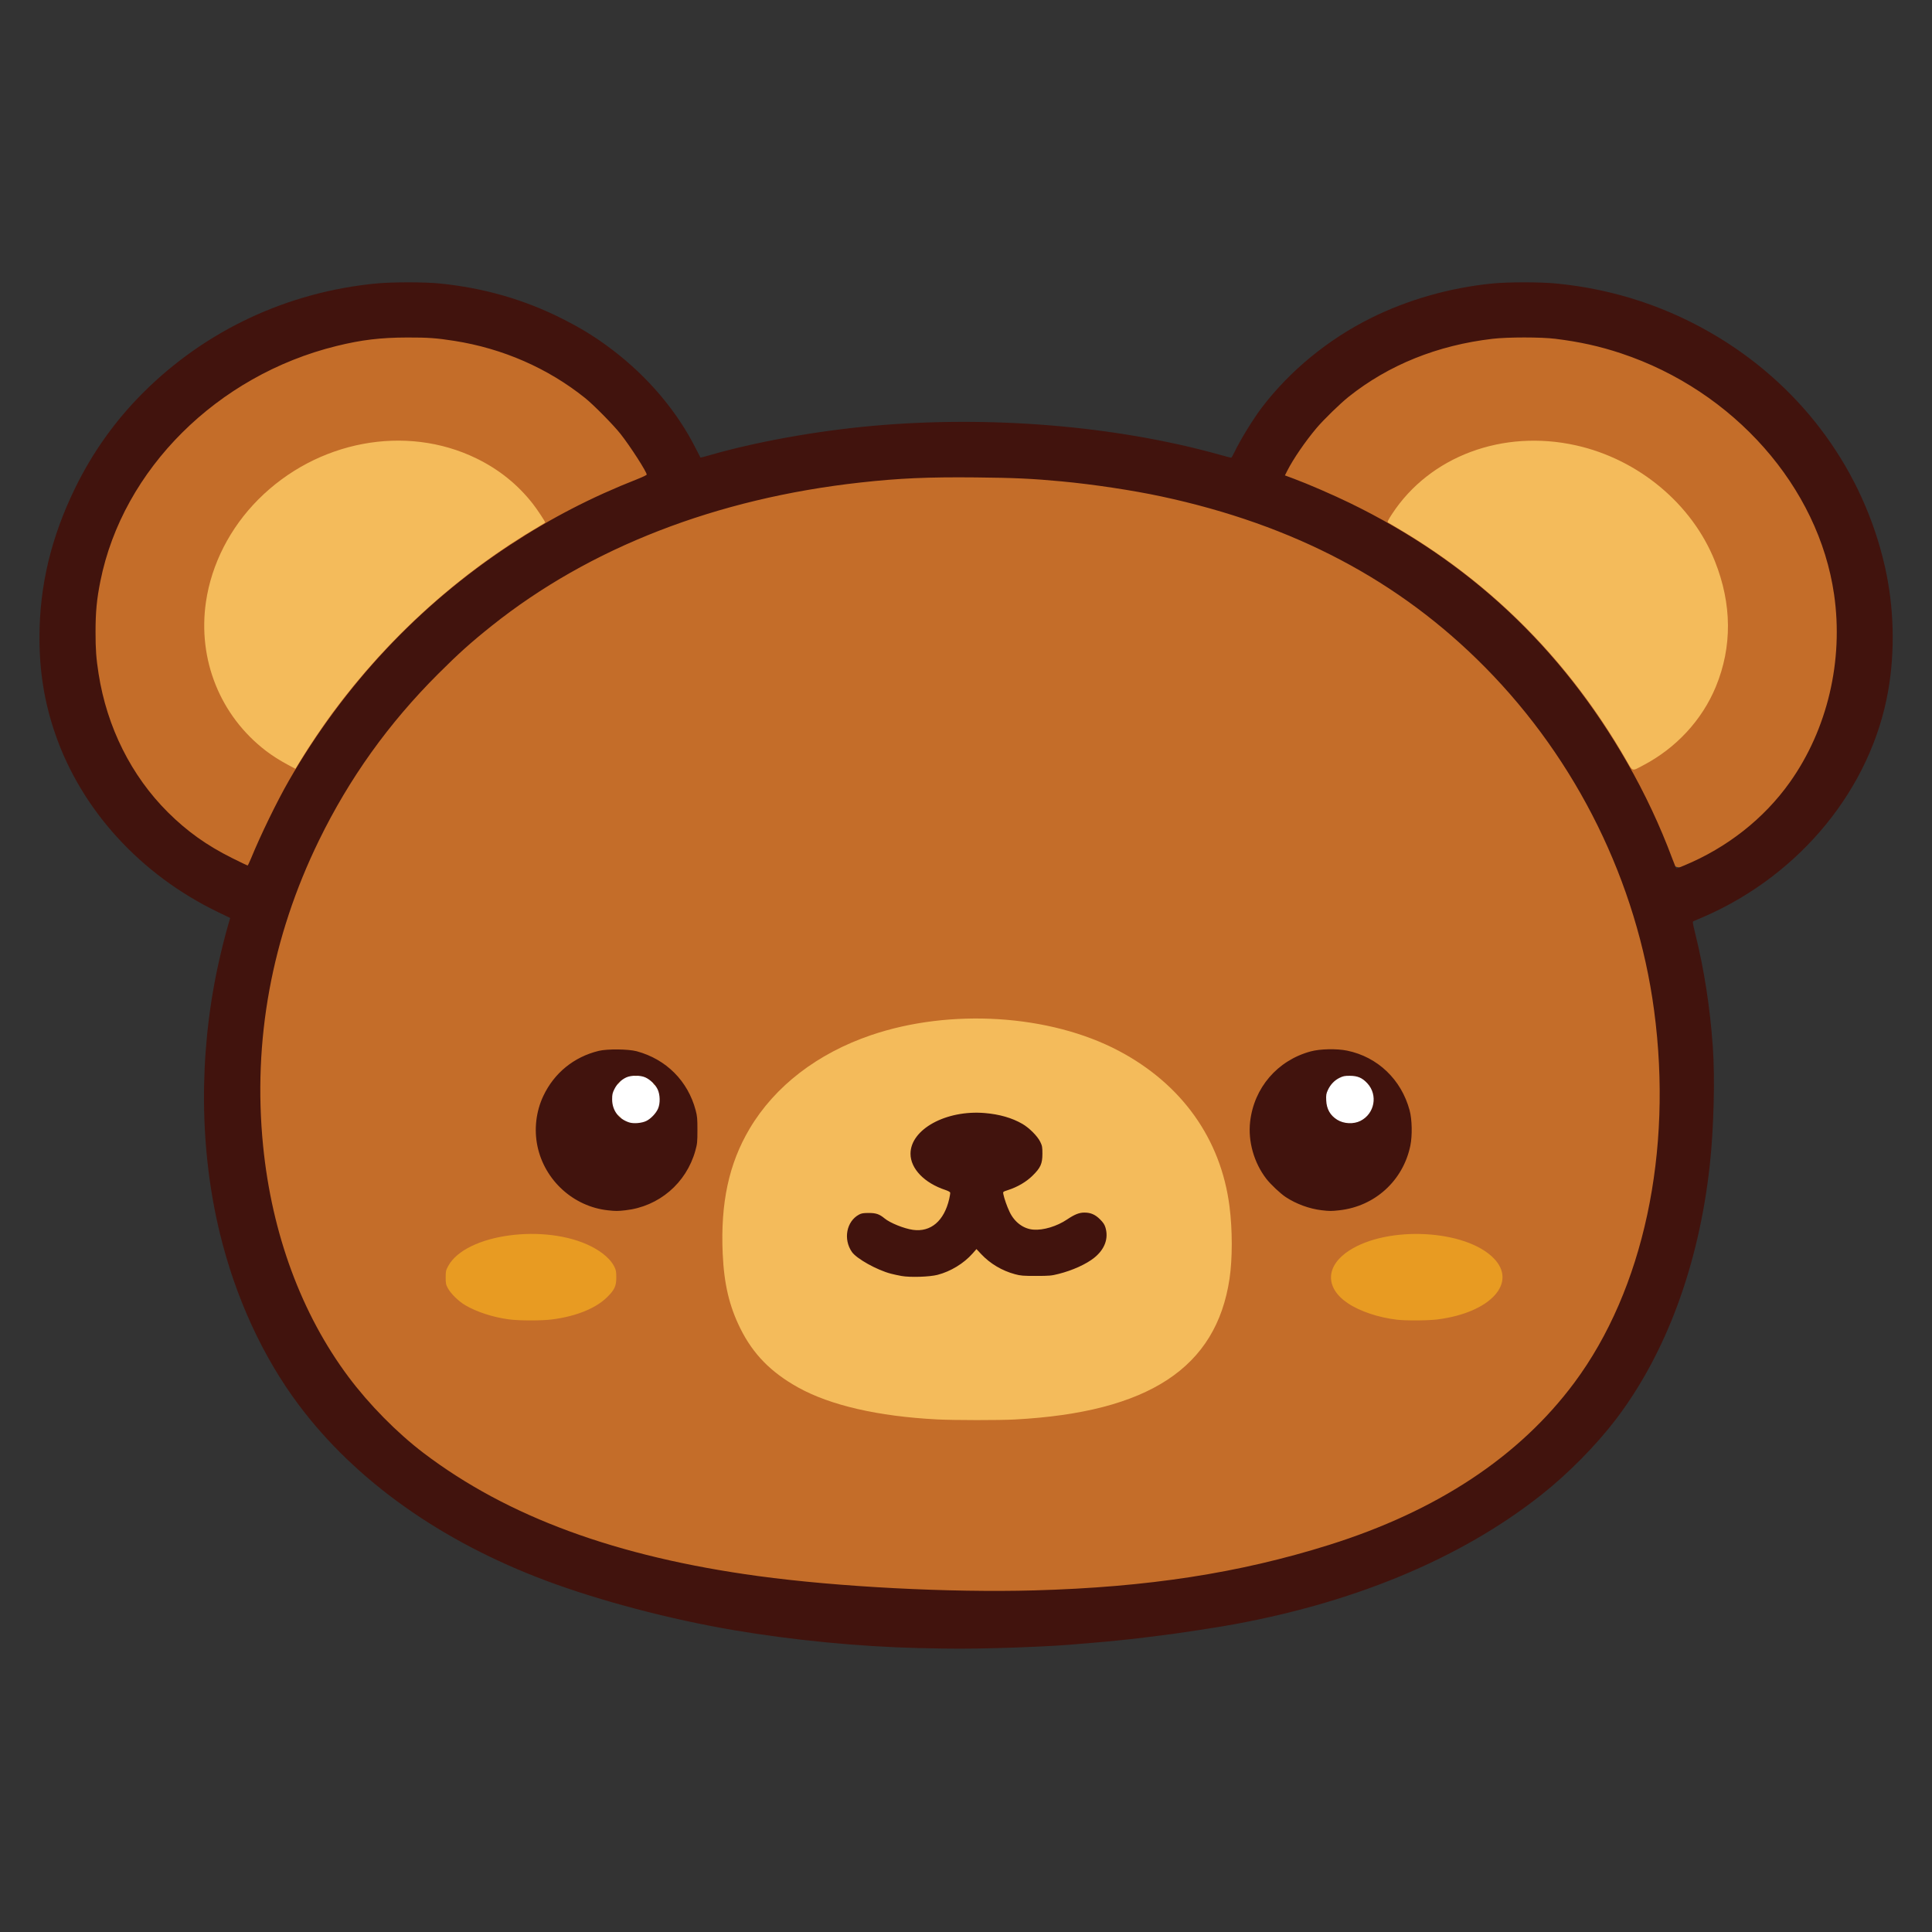 <?xml version="1.0" encoding="UTF-8"?>
<svg width="1e3" height="1e3" version="1.0" viewBox="0 0 750 750" xml:space="preserve" xmlns="http://www.w3.org/2000/svg" zoomAndPan="magnify"><rect x="0" y="0" width="750" height="750" fill="#333333" stroke="none"/><g transform="matrix(.389 0 0 .388 223.05 196.09)"><g transform="translate(-.302 240.49)"><path d="m-3.89 313.6h812.54v90.763h-812.54z" fill="#fff" stroke-width="1.853"/><path d="m948.02-411.94c-99.243-1.773-200.82 52.519-244.03 143.74 45.512 28.911 78.621 76.967 119.21 113.47-185.65-123.27-424.56-139.94-638-95.017-46.135 9.355-117 40.618-133.17 35.115 79.277-62.368-20.002-125.73-73.166-159.44-174.48-104.77-426.81 18.939-457.19 218.56-20.504 114.77 45.688 237.5 151.6 284.79 96.789-15.314 4.767 86.075 14.474 142.68-25.861 178.08 42.785 379.56 205.96 470.24 179.46 102.82 393.6 109.44 595.11 105.72 182.36-9.887 386.16-50.415 506.51-200.8 122.01-165.16 114.83-400.19 24.487-578.01-15.38-31.38-52.971-82.395-7.432-31.664 41.855 24.06 70.787 119.54 125 72.076 137.2-73.246 165.67-273.82 68.29-390.84-59.849-79.55-157.65-130.91-257.65-130.62zm-168.71 740.37c71.29 43.346-26.462 87.829-42.22 17.902 6.091-9.689 30.386-17.82 42.22-17.902zm-703.91-2.482c31.916 17.362-1.773 104.49-39.072 45.596-12.885-24.5 16.782-51.344 39.072-45.596z" fill="#c46d29"/><path d="m361.8 674.25c-58.51-3.036-106.3-14.067-138.35-31.929-27.234-15.182-45.015-33.384-57.753-59.122-11.017-22.261-16.219-44.391-17.579-74.777-2.269-50.723 6.189-90.104 26.851-125.02 25.157-42.513 67.598-75.291 121.2-93.605 79.063-27.013 178.38-20.722 247.1 15.654 62.974 33.334 101.96 88.152 110.59 155.5 3.012 23.512 3.034 52.452 0.056 72.516-13.239 89.186-80.89 133.69-214.12 140.86-15.929 0.857-60.851 0.813-78-0.077zm-317.31-303.49-1.818-2.062 2.062 1.818c1.134 1 2.062 1.928 2.062 2.062 0 0.588-0.607 0.109-2.307-1.818zm34.461-32.25c-0.933-1.19-0.906-1.216 0.283-0.283 1.249 0.98 1.647 1.596 1.029 1.596-0.156 0-0.746-0.591-1.312-1.312zm-34.779-0.938c0.747-0.825 1.526-1.5 1.732-1.5s-0.236 0.675-0.982 1.5c-0.747 0.825-1.526 1.5-1.732 1.5s0.236-0.675 0.982-1.5zm16.327-7.27c0.73-0.19 1.742-0.178 2.25 0.028 0.508 0.205-0.089 0.361-1.327 0.346-1.238-0.015-1.653-0.183-0.923-0.374zm988.62-316.89c-55.647-96.527-130.82-173.22-224.57-229.1-6.394-3.811-12.063-7.195-12.598-7.519-0.722-0.438 0.353-2.618 4.171-8.464 37.718-57.751 110.51-84.954 183.57-68.609 62.317 13.94 115.82 58.672 138.57 115.86 17.074 42.913 17.391 85.669 0.932 125.65-13.708 33.299-39.652 61.413-72.606 78.68-11.612 6.084-9.847 6.741-17.478-6.496zm-1334.6 6.064c-8.38-4.505-15.875-9.265-22.125-14.054-45.767-35.064-68.419-91.496-59.924-149.29 5.53-37.62 23.998-73.857 52.049-102.13 58.526-58.989 147.22-75.765 217.87-41.208 22.518 11.014 41.164 26.064 56.294 45.437 4.031 5.162 12.331 17.696 12.331 18.622 0 0.166-2.447 1.737-5.438 3.491-79.759 46.763-151.07 111.26-207.01 187.22-9.495 12.894-24.341 35.019-31.249 46.572-3.021 5.053-5.534 9.182-5.584 9.176-0.05-0.006-3.297-1.734-7.216-3.84z" fill="#f4bb5b"/><path d="m-65.39 574.15c-15.873-2.16-31.82-7.355-43.397-14.138-6.503-3.81-14.369-11.505-17.305-16.928-2.007-3.707-2.233-4.81-2.233-10.875 0-6.257 0.187-7.094 2.554-11.461 17.394-32.079 97.078-42.912 142.95-19.435 10.924 5.592 19.225 12.896 22.703 19.978 1.769 3.602 2.047 5.085 2.047 10.918 0 8.634-1.656 12.254-8.949 19.561-11.244 11.266-30.876 19.287-54.918 22.439-10.612 1.391-33.016 1.361-43.448-0.058zm886.44 0.363c-18.542-2.161-37.304-8.496-49.338-16.66-22.684-15.388-21.976-37.294 1.702-52.611 38.806-25.103 116.1-20.933 144.12 7.776 23.961 24.55-3.156 54.321-55.711 61.163-9.505 1.237-31.467 1.416-40.77 0.332z" fill="#e89b22"/><path d="m343.8 903.04c-59.743-1.451-125.98-7.899-185.25-18.036-63.422-10.846-132.69-29.155-186.38-49.263-105.08-39.357-190.57-100.25-247.16-176.04-35.976-48.183-63.093-107.36-78.71-171.75-20.311-83.751-21.084-177.25-2.2-266.06 3.029-14.242 7.266-31.298 10.715-43.133l1.805-6.193-12.109-5.854c-77.377-37.409-136.48-102.35-162.58-178.63-10.666-31.176-15.638-61.694-15.638-95.985 0-51.811 11.564-100.37 35.683-149.85 17.458-35.813 40.21-67.712 68.261-95.699 62.314-62.176 143.9-100.37 232.43-108.82 15.83-1.51 47.496-1.513 62.707-6e-3 44.233 4.382 85.179 16.211 123.29 35.618 19.585 9.973 32.833 18.229 49.125 30.615 35.766 27.192 64.992 61.869 83.715 99.332 2.313 4.629 4.3 8.521 4.416 8.649 0.115 0.128 3.705-0.785 7.977-2.029 46.708-13.602 106.83-24.514 163.39-29.652 117.17-10.645 243.29-0.166 346.73 28.808 5.92 1.658 11.084 3.015 11.476 3.015s1.86-2.447 3.262-5.438c5.59-11.919 18.979-33.754 27.71-45.188 27.959-36.618 65.658-67.614 108.13-88.904 36.903-18.499 79.275-30.607 121.76-34.794 15.632-1.541 47.048-1.554 63.054-0.028 58.481 5.578 113.48 23.906 163.25 54.396 84.566 51.812 143.68 133.64 165.23 228.73 9.13 40.278 10.314 84.019 3.36 124.12-16.895 97.435-87.2 184.02-183.72 226.26-5.156 2.257-9.926 4.298-10.599 4.537-1.089 0.386-0.9 1.742 1.708 12.304 8.958 36.272 14.739 73.619 17.567 113.48 2.241 31.582 0.937 82.153-3.055 118.51-10.953 99.764-43.652 188.39-93.848 254.36-19.682 25.868-47.198 53.823-73.79 74.967-81.457 64.77-190.63 109.99-318.36 131.86-10.307 1.765-41.512 6.54-49.875 7.633-18.085 2.363-35.741 4.558-41.625 5.176-21.396 2.248-29.93 3.066-42.75 4.1-7.838 0.632-16.275 1.329-18.75 1.548-12.806 1.136-46.693 2.722-71.625 3.353-30.869 0.781-45.468 0.775-78.75-0.033zm115.27-57.711c113.24-3.157 204.41-17.255 294.13-45.479 107.8-33.912 189.89-88.337 244.76-162.27 69.006-92.982 98.498-230.85 79.659-372.38-17.108-128.52-76.992-250.42-168.79-343.57-85.422-86.684-191.02-142.51-323.15-170.85-28.6-6.133-67.729-12.051-99.375-15.03-29.348-2.762-47.082-3.583-85.619-3.96-47.666-0.467-76.399 0.803-115.01 5.083-143.96 15.963-270.29 65.175-368.04 143.38-20.704 16.563-33.172 27.782-53.501 48.139-49.549 49.617-88.522 104.2-118.86 166.46-47.33 97.136-66.238 200.73-55.802 305.73 8.748 88.009 38.258 168.1 85.135 231.05 20.618 27.688 48.57 56.107 74.945 76.196 83.813 63.84 192.42 103.88 334.12 123.18 79.942 10.889 191.15 16.673 275.4 14.324zm-132.52-314.58c-3.094-0.553-7.819-1.575-10.5-2.272-13.976-3.63-34.345-15.012-39.018-21.805-8.8-12.791-5.396-30.59 7.143-37.347 2.437-1.313 4.266-1.616 9.75-1.616 7.195 0 10.654 1.19 15.681 5.393 5.468 4.573 19.535 10.262 28.43 11.5 17.785 2.474 31.136-8.992 36.165-31.057 0.646-2.834 1.073-5.644 0.949-6.244-0.124-0.6-2.25-1.76-4.725-2.579-21.068-6.969-34.875-21.33-34.875-36.274 0-24.448 35.461-43.951 74.051-40.727 14.72 1.23 27.351 4.884 37.675 10.9 6.745 3.93 14.999 12.237 17.714 17.827 1.968 4.053 2.185 5.245 2.185 12 0 10.032-1.843 14.113-9.962 22.066-6.307 6.178-14.854 11.187-24.393 14.296-5.086 1.657-5.104 1.673-4.635 4.026 0.886 4.448 3.57 12.112 6.202 17.708 4.869 10.353 13.779 17.04 23.771 17.842 9.866 0.792 23.438-3.302 33.561-10.123 7.611-5.129 12.134-6.94 17.331-6.94 6.325 0 10.793 1.932 15.621 6.755 3.236 3.232 4.529 5.196 5.438 8.254 3.248 10.939-0.761 21.761-11.175 30.163-7.972 6.432-21.653 12.652-35.588 16.18-7.237 1.832-9.182 2.006-22.545 2.014-12.926 7e-3 -15.366-0.192-21-1.716-12.979-3.51-24.775-10.55-33.748-20.143l-4.677-5-3.841 4.379c-8.714 9.934-21.9 17.998-34.983 21.393-8.053 2.09-27.291 2.701-36 1.145zm-292.88-65.689c-34.476-3.681-63.353-30.045-70.448-64.317-3.468-16.753-1.345-34.766 5.908-50.136 10.858-23.008 30.566-39.064 55.335-45.083 8.485-2.062 29.59-1.843 37.837 0.392 29.432 7.976 51.087 29.717 58.847 59.083 1.542 5.835 1.768 8.393 1.755 19.825-0.014 11.966-0.196 13.777-2.062 20.504-9.048 32.61-36.356 55.966-69.798 59.695-7.832 0.873-9.512 0.877-17.374 0.038zm38.363-89.478c4.568-2.315 9.594-7.657 11.594-12.324 2.278-5.315 2.082-13.873-0.441-19.205-2.252-4.761-7.31-9.7-12.26-11.972-4.898-2.248-14.097-2.257-18.974-0.018-5.033 2.311-9.282 6.493-11.881 11.693-1.936 3.875-2.277 5.409-2.277 10.25 0.001 10.944 6.316 19.579 16.874 23.072 4.545 1.504 12.856 0.787 17.363-1.497zm673.76 89.397c-12.093-1.399-25.402-6.292-35.774-13.15-5.376-3.554-15.089-12.726-19.388-18.307-12.287-15.95-18.379-37.431-16.17-57.018 3.851-34.142 27.269-61.43 60.456-70.444 9.364-2.543 26.045-2.891 36.375-0.758 30.49 6.296 54.093 28.923 62.353 59.774 2.445 9.132 2.764 25.314 0.696 35.343-7.206 34.964-35.357 60.65-70.8 64.602-8.017 0.894-9.681 0.89-17.748-0.044zm38.787-89.422c14.154-7.172 17.593-25.832 6.914-37.517-5.055-5.53-9.734-7.546-17.577-7.571-5.066-0.016-6.661 0.305-10.245 2.066-5.08 2.495-9.13 6.767-11.666 12.307-1.606 3.508-1.828 4.922-1.601 10.215 0.372 8.687 3.985 15.06 11.005 19.413 6.636 4.115 16.3 4.569 23.17 1.087zm323.09-255.52c42.851-17.834 79.601-46.86 105.4-83.247 37.497-52.886 53.68-121.71 44.168-187.84-15.484-107.63-100.07-203.72-212.35-241.22-21.458-7.165-41.535-11.629-65.843-14.637-14.378-1.779-47.406-1.778-62.625 3e-3 -54.985 6.435-103.64 26.083-143.62 57.998-8.444 6.74-25.027 22.935-32.102 31.352-11.243 13.374-23.289 31.008-29.229 42.786l-2.288 4.536 8.747 3.258c14.282 5.319 39.16 16.13 55.997 24.333 118.95 57.957 210.81 144.2 276.99 260.06 17.568 30.756 32.638 62.935 44.82 95.705 2.03 5.459 3.904 9.931 4.165 9.938 0.261 6e-3 3.76-1.356 7.775-3.027zm-1430.3-6.9c9.425-23.176 25.923-57.175 37.802-77.901 54.858-95.717 130.04-176.06 220.63-235.79 40.778-26.884 81.348-47.922 127.31-66.021 5.053-1.99 9.188-3.994 9.188-4.455 0-2.798-16.701-28.77-26.3-40.9-7.116-8.992-26.851-29.026-35.2-35.734-37.175-29.868-82.124-49.556-130.56-57.189-17.714-2.791-26.28-3.405-46.815-3.352-26.828 0.068-45.757 2.35-70.804 8.537-118.9 29.364-213.14 123.46-235.51 235.14-3.643 18.193-4.84 30.775-4.851 50.978-9e-3 17.333 0.646 26.369 3.018 41.625 8.322 53.536 32.625 102.26 69.22 138.78 19.043 19.003 38.848 33.167 63.885 45.69 8.282 4.142 15.305 7.531 15.607 7.531s1.819-3.122 3.371-6.938z" fill="#41130d"/></g></g></svg>
